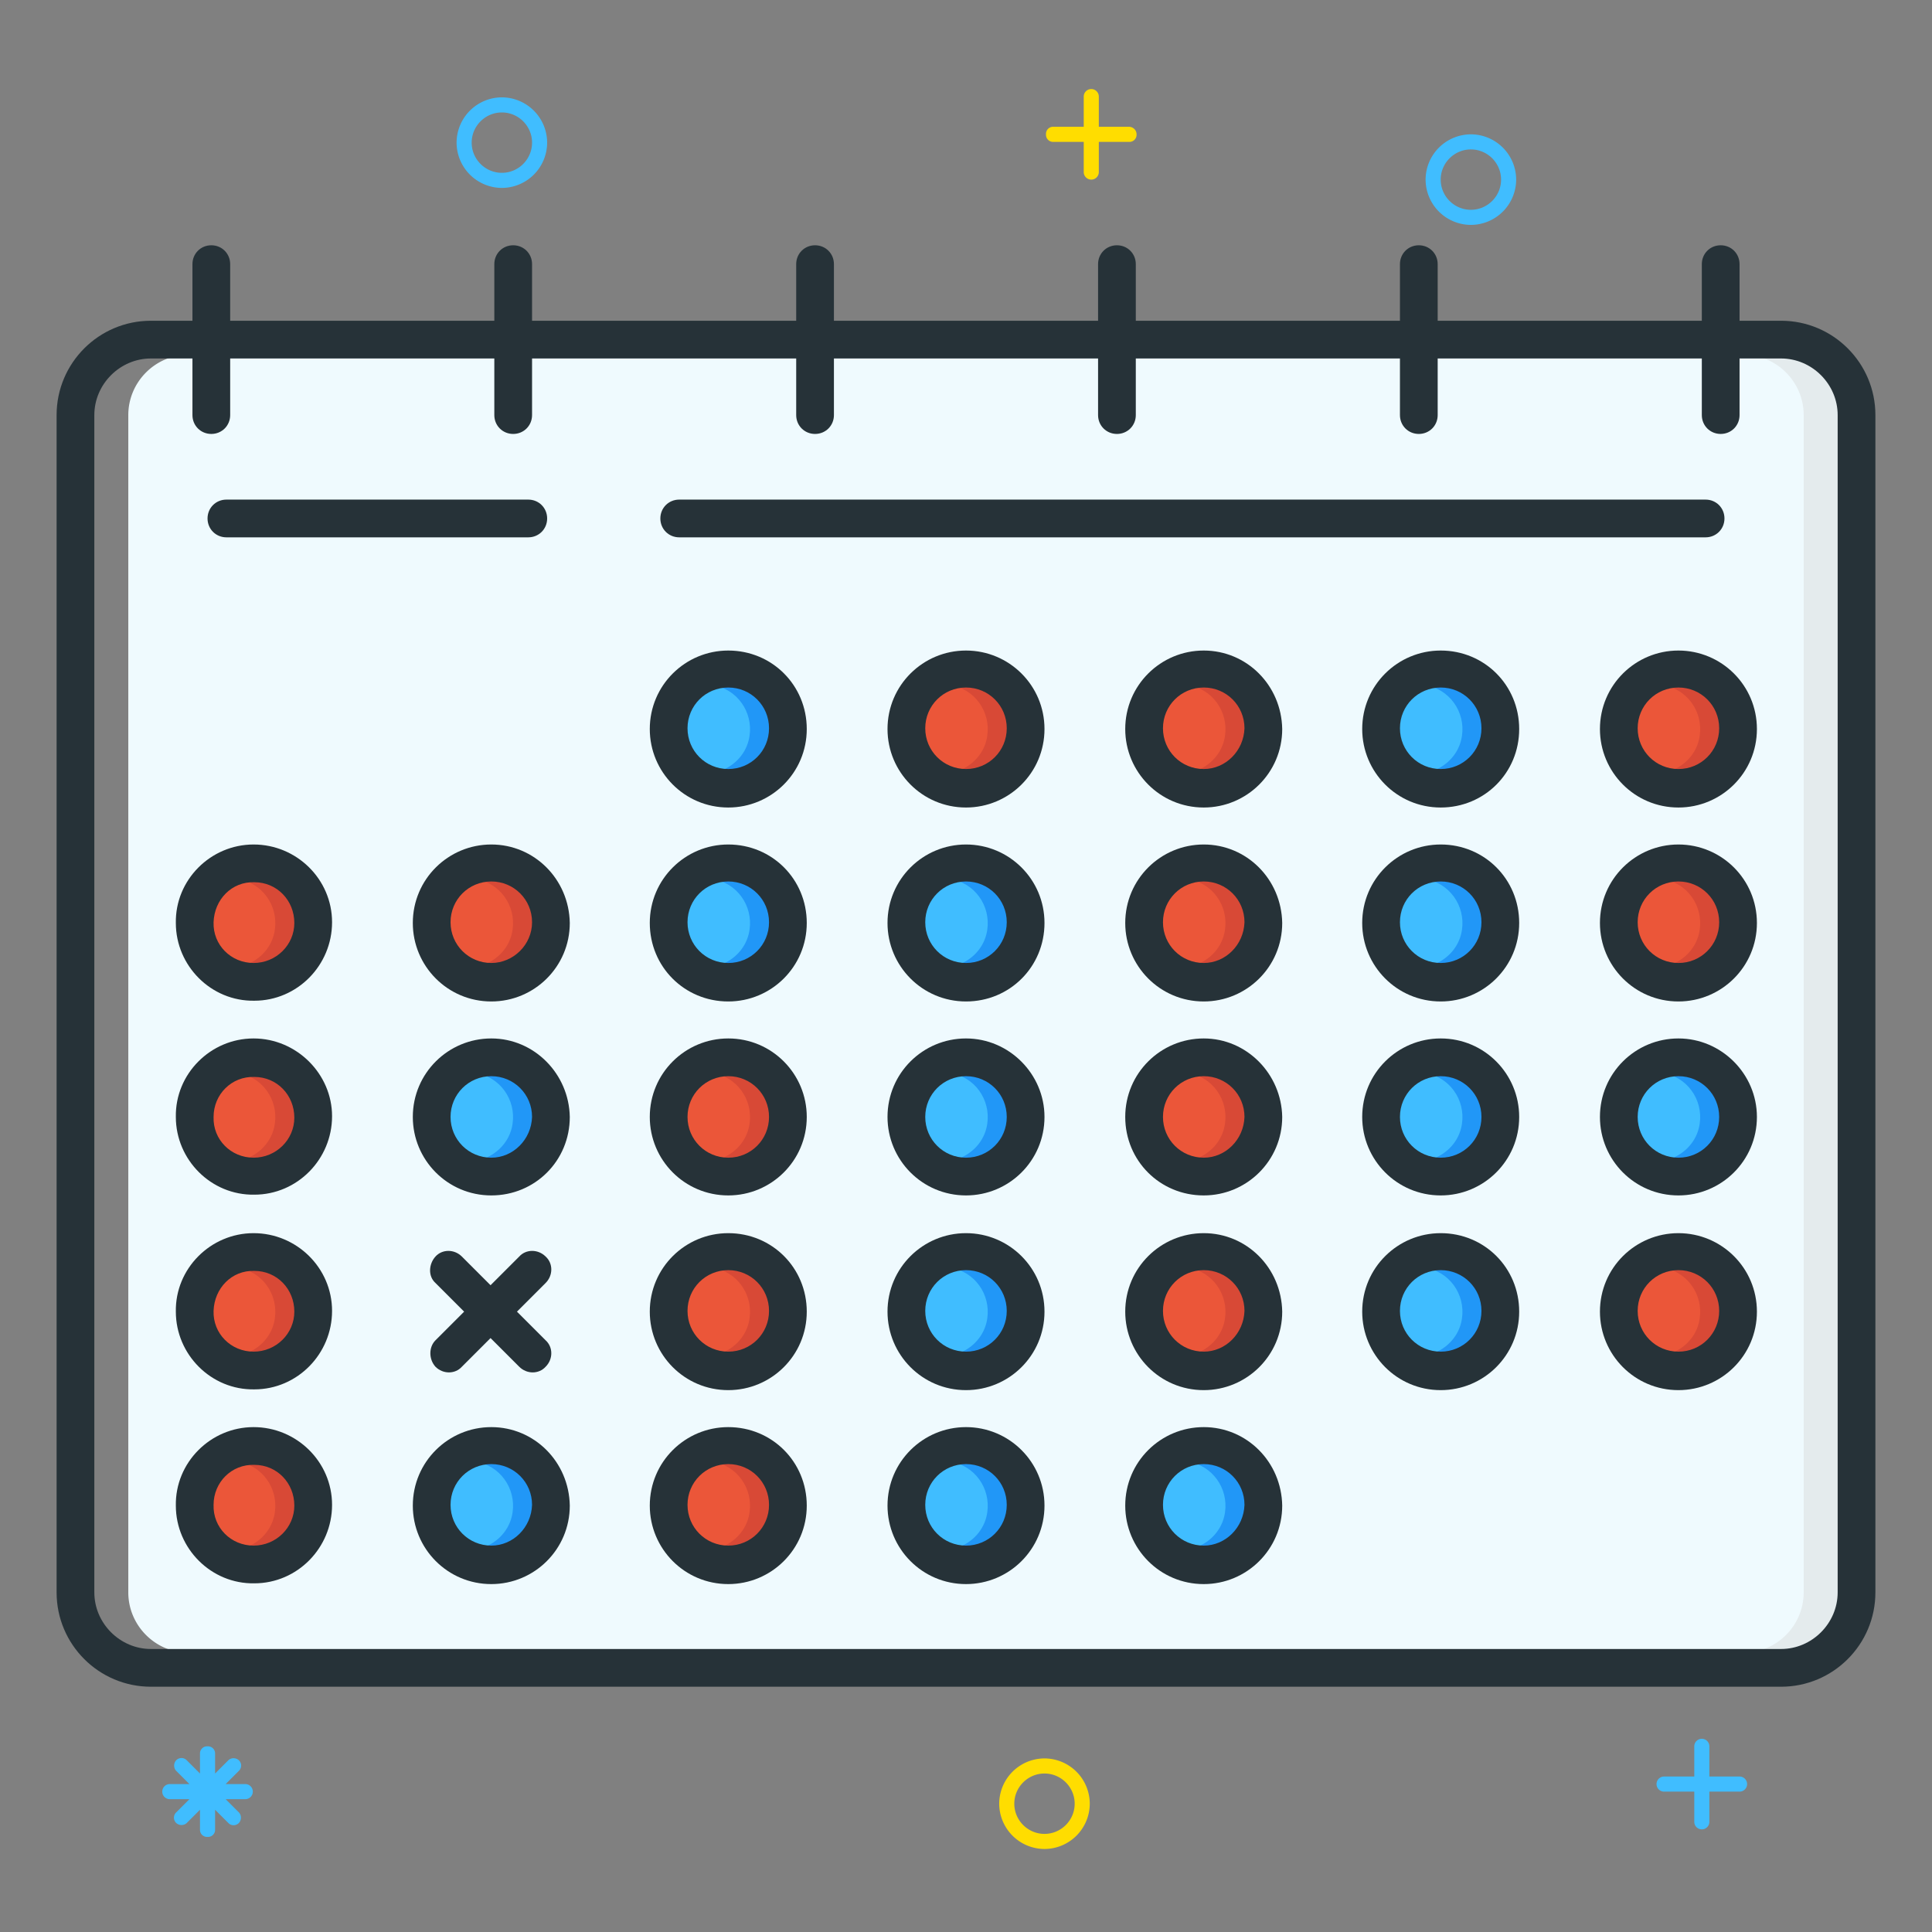 <svg xmlns="http://www.w3.org/2000/svg" xmlns:xlink="http://www.w3.org/1999/xlink" viewBox="0 0 256 256"><rect x="0" y="0" width="256" height="256" fill="#808080" stroke="none"/><style><![CDATA[.I{fill:#40bdff}.J{fill:#eb5639}.K{fill:#2197f7}.L{fill:#d84936}]]></style><path d="M236 47h-6v8c0 1.1-.9 2-2 2s-2-.9-2-2v-8h-36v8c0 1.1-.9 2-2 2s-2-.9-2-2v-8h-36v8c0 1.1-.9 2-2 2s-2-.9-2-2v-8h-36v8c0 1.1-.9 2-2 2s-2-.9-2-2v-8H70v8c0 1.1-.9 2-2 2s-2-.9-2-2v-8H30v8c0 1.1-.9 2-2 2s-2-.9-2-2v-8h-1c-4.4 0-8 3.6-8 8v156c0 4.4 3.6 8 8 8h211c4.4 0 8-3.6 8-8V55c0-4.4-3.6-8-8-8zm-45.1 59.4a9.86 9.86 0 1 1 0-19.8 9.86 9.86 0 1 1 0 19.8zm0 25.7a9.86 9.86 0 1 1 0-19.8 9.86 9.86 0 1 1 0 19.8zm0 25.8a9.86 9.86 0 1 1 0-19.8 9.86 9.86 0 0 1 9.9 9.9c0 5.4-4.4 9.9-9.9 9.9zm0 6a9.86 9.86 0 1 1 0 19.8 9.86 9.86 0 0 1-9.9-9.9c.1-5.5 4.5-9.9 9.9-9.9zm-31.4-57.5a9.86 9.86 0 1 1 0-19.8 9.86 9.86 0 0 1 9.9 9.9c-.1 5.5-4.5 9.9-9.9 9.9zm0 25.7a9.86 9.86 0 1 1 0-19.8 9.86 9.86 0 0 1 9.9 9.9c-.1 5.5-4.5 9.9-9.9 9.9zm0 25.8a9.86 9.86 0 1 1 0-19.8 9.86 9.86 0 0 1 9.9 9.9c-.1 5.4-4.5 9.9-9.9 9.9zm0 25.7a9.86 9.86 0 1 1 0-19.8 9.86 9.86 0 0 1 9.9 9.9c-.1 5.5-4.5 9.9-9.9 9.9zm0 6a9.86 9.86 0 1 1 0 19.8 9.86 9.86 0 1 1 0-19.8zM128 106.4a9.86 9.86 0 1 1 0-19.8 9.86 9.86 0 0 1 9.9 9.9c0 5.5-4.5 9.9-9.9 9.9zm0 25.7a9.86 9.86 0 1 1 0-19.8 9.86 9.86 0 0 1 9.9 9.9c0 5.5-4.5 9.9-9.9 9.9zm0 25.8a9.86 9.86 0 1 1 0-19.8 9.86 9.86 0 0 1 9.9 9.9c0 5.4-4.4 9.9-9.9 9.9zm0 25.7a9.86 9.86 0 1 1 0-19.8 9.86 9.86 0 1 1 0 19.8zm0 6a9.86 9.86 0 1 1 0 19.8 9.86 9.86 0 0 1-9.9-9.9c0-5.5 4.5-9.9 9.9-9.9zM70 70.7H30c-1.1 0-2-.9-2-2s.9-2 2-2h40c1.1 0 2 .9 2 2s-.9 2-2 2zm2 98.9l-4.2 4.1 4.2 4.1a1.93 1.93 0 1 1-2.8 2.8l-4.2-4.1-4.2 4.1a1.93 1.93 0 0 1-2.8 0 1.93 1.93 0 0 1 0-2.8l4.2-4.1-4.2-4.1a1.93 1.93 0 0 1 0-2.8 1.93 1.93 0 0 1 2.8 0l4.2 4.1 4.2-4.1a1.93 1.93 0 0 1 2.8 0c.8.7.8 2 0 2.8zm-7 20a9.86 9.86 0 1 1 0 19.8 9.86 9.86 0 0 1-9.9-9.9c0-5.5 4.5-9.9 9.9-9.9zm0-31.7c-5.5 0-9.8-4.5-9.8-9.9 0-5.5 4.5-9.8 9.9-9.8s9.8 4.4 9.8 9.9c0 5.3-4.4 9.8-9.9 9.8zm0-25.8a9.86 9.86 0 1 1 0-19.8 9.86 9.86 0 1 1 0 19.8zm-31.5 0a9.86 9.86 0 1 1 0-19.8 9.86 9.86 0 1 1 0 19.8zm0 25.8c-5.5 0-9.8-4.5-9.8-9.9s4.5-9.8 9.9-9.8 9.8 4.5 9.8 9.9c.1 5.3-4.4 9.8-9.9 9.8zm0 25.7a9.86 9.86 0 1 1 0-19.8 9.86 9.86 0 0 1 9.9 9.9c0 5.4-4.4 9.9-9.9 9.9zm0 6a9.86 9.86 0 1 1 0 19.8 9.86 9.86 0 0 1-9.9-9.9c.1-5.5 4.5-9.9 9.9-9.9zm188.8-25.7a9.86 9.86 0 1 1 0 19.8 9.86 9.86 0 0 1-9.9-9.9c.1-5.5 4.5-9.9 9.9-9.9zm0-6a9.86 9.86 0 1 1 0-19.8 9.86 9.86 0 0 1 9.9 9.9c0 5.4-4.4 9.8-9.9 9.9zm0-25.8a9.86 9.86 0 1 1 0-19.8 9.86 9.86 0 1 1 0 19.8zm0-25.7a9.86 9.86 0 1 1 0-19.8 9.86 9.86 0 1 1 0 19.8zM90 66.7h136c1.1 0 2 .9 2 2s-.9 2-2 2H90c-1.1 0-2-.9-2-2s.9-2 2-2zm6.5 122.9a9.86 9.86 0 1 1 0 19.8 9.86 9.86 0 0 1-9.9-9.9c.1-5.5 4.5-9.9 9.9-9.9zm0-6a9.86 9.86 0 1 1 0-19.8 9.86 9.86 0 1 1 0 19.8zm0-25.7a9.86 9.86 0 1 1 0-19.8 9.86 9.86 0 0 1 9.9 9.9c0 5.4-4.4 9.9-9.9 9.9zm0-25.8a9.86 9.86 0 1 1 0-19.8 9.86 9.86 0 1 1 0 19.8zm0-25.7a9.86 9.86 0 1 1 0-19.8 9.86 9.86 0 1 1 0 19.8z" fill="#effafe"/><g class="J"><circle cx="33.6" cy="199.5" r="5.9"/><circle cx="33.6" cy="173.7" r="5.9"/><circle cx="33.6" cy="148" r="5.9"/><circle cx="33.6" cy="122.3" r="5.9"/><circle cx="65.1" cy="122.3" r="5.9"/></g><g class="I"><circle cx="65.1" cy="148" r="5.9"/><circle cx="65.1" cy="199.5" r="5.9"/><circle cx="96.5" cy="122.3" r="5.9"/></g><g class="J"><circle cx="96.5" cy="148" r="5.9"/><circle cx="96.5" cy="199.5" r="5.9"/><circle cx="96.5" cy="173.7" r="5.9"/></g><g class="I"><circle cx="190.9" cy="96.5" r="5.9"/><circle cx="190.9" cy="148" r="5.9"/><circle cx="190.9" cy="122.3" r="5.9"/><circle cx="190.9" cy="173.7" r="5.9"/></g><path d="M236 47h-5c4.4 0 8 3.6 8 8v156c0 4.4-3.6 8-8 8h5c4.4 0 8-3.6 8-8V55c0-4.4-3.6-8-8-8z" fill="#e4ebed"/><circle cx="222.4" cy="96.5" r="5.9" class="J"/><circle cx="222.4" cy="148" r="5.9" class="I"/><circle cx="222.4" cy="122.3" r="5.9" class="J"/><g class="I"><circle cx="128" cy="122.3" r="5.9"/><circle cx="128" cy="148" r="5.9"/><circle cx="128" cy="199.5" r="5.9"/><circle cx="128" cy="173.7" r="5.9"/></g><circle cx="128" cy="96.5" r="5.9" class="J"/><circle cx="159.5" cy="199.5" r="5.9" class="I"/><g class="J"><circle cx="159.5" cy="122.3" r="5.9"/><circle cx="159.5" cy="96.5" r="5.9"/><circle cx="159.5" cy="148" r="5.9"/><circle cx="159.5" cy="173.7" r="5.9"/><circle cx="222.4" cy="173.7" r="5.9"/></g><circle cx="96.5" cy="96.5" r="5.9" class="I"/><use xlink:href="#B" class="K"/><g class="L"><use xlink:href="#B" x="31.5"/><use xlink:href="#B" x="63"/><use xlink:href="#B" x="125.9"/></g><g class="K"><use xlink:href="#B" x="94.4"/><use xlink:href="#C"/><use xlink:href="#D"/><use xlink:href="#E"/><use xlink:href="#C" x="-94.4"/><use xlink:href="#C" x="-62.9"/></g><g class="L"><use xlink:href="#C" x="-31.4"/><use xlink:href="#C" x="31.5"/><use xlink:href="#D" x="-94.4"/></g><use xlink:href="#D" x="-62.9" class="K"/><use xlink:href="#D" x="-31.4" class="L"/><use xlink:href="#D" x="31.5" class="K"/><g class="L"><use xlink:href="#E" x="-94.4"/><use xlink:href="#E" x="-157.3"/><use xlink:href="#D" x="-94.4" y="51.5"/></g><g class="K"><use xlink:href="#D" x="-125.8" y="51.5"/><use xlink:href="#D" x="-125.8"/></g><g class="L"><use xlink:href="#C" x="-125.8"/><use xlink:href="#D" x="-157.3" y="51.5"/><use xlink:href="#D" x="-157.3"/><use xlink:href="#D" x="-157.3" y="-25.7"/></g><g class="K"><use xlink:href="#D" x="-62.9" y="51.5"/><use xlink:href="#D" x="-31.4" y="51.5"/><use xlink:href="#E" x="-62.9"/></g><g class="L"><use xlink:href="#E" x="-31.4"/><use xlink:href="#E" x="31.5"/></g><g fill="#263238"><path d="M236 42.5h-5.5V35c0-1.4-1.1-2.5-2.5-2.5s-2.5 1.1-2.5 2.5v7.5h-35V35c0-1.4-1.1-2.5-2.5-2.5s-2.5 1.1-2.5 2.5v7.5h-35V35c0-1.4-1.1-2.5-2.5-2.5s-2.5 1.1-2.5 2.5v7.5h-35V35c0-1.4-1.1-2.5-2.5-2.5s-2.5 1.1-2.5 2.5v7.5h-35V35c0-1.4-1.1-2.5-2.5-2.5s-2.5 1.1-2.5 2.5v7.5h-35V35c0-1.4-1.1-2.5-2.5-2.5s-2.5 1.1-2.5 2.5v7.5H20c-6.9 0-12.5 5.6-12.5 12.5v156c0 6.9 5.6 12.5 12.5 12.5h216c6.9 0 12.5-5.6 12.5-12.5V55c0-6.9-5.6-12.5-12.5-12.5zm7.5 168.5c0 4.1-3.4 7.5-7.5 7.5H20c-4.1 0-7.5-3.4-7.5-7.5V55c0-4.1 3.4-7.5 7.5-7.5h5.5V55c0 1.4 1.1 2.5 2.5 2.5s2.5-1.1 2.5-2.5v-7.5h35V55c0 1.4 1.1 2.5 2.5 2.5s2.5-1.1 2.5-2.5v-7.5h35V55c0 1.4 1.1 2.5 2.5 2.5s2.5-1.1 2.5-2.5v-7.5h35V55c0 1.4 1.1 2.5 2.5 2.5s2.5-1.1 2.5-2.5v-7.5h35V55c0 1.4 1.1 2.5 2.5 2.5s2.5-1.1 2.5-2.5v-7.5h35V55c0 1.4 1.1 2.5 2.5 2.5s2.5-1.1 2.5-2.5v-7.5h5.5c4.1 0 7.5 3.4 7.5 7.5v156zM30 71.2h40c1.4 0 2.5-1.1 2.5-2.5s-1.1-2.5-2.5-2.5H30c-1.4 0-2.5 1.1-2.5 2.5s1.1 2.5 2.5 2.5zm60 0h136c1.4 0 2.5-1.1 2.5-2.5s-1.1-2.5-2.5-2.5H90c-1.4 0-2.5 1.1-2.5 2.5s1.1 2.5 2.5 2.5z"/><use xlink:href="#F"/><use xlink:href="#G"/><use xlink:href="#H"/><path d="M190.9 86.2c-5.7 0-10.4 4.6-10.4 10.4 0 5.7 4.6 10.4 10.4 10.4s10.4-4.6 10.4-10.4-4.6-10.4-10.4-10.4zm0 15.7c-3 0-5.4-2.4-5.4-5.4s2.4-5.4 5.4-5.4 5.4 2.4 5.4 5.4-2.4 5.4-5.4 5.4z"/><use xlink:href="#G" x="94.4"/><use xlink:href="#I"/><path d="M65.1 111.9c-5.7 0-10.4 4.6-10.4 10.4 0 5.7 4.6 10.4 10.4 10.4 5.7 0 10.4-4.6 10.4-10.4-.1-5.8-4.7-10.4-10.4-10.4zm0 15.7c-3 0-5.4-2.4-5.4-5.4s2.4-5.4 5.4-5.4 5.4 2.4 5.4 5.4-2.5 5.4-5.4 5.4zm31.4-15.7c-5.7 0-10.4 4.6-10.4 10.4s4.6 10.4 10.4 10.4c5.7 0 10.4-4.6 10.4-10.4s-4.6-10.4-10.4-10.4zm0 15.7c-3 0-5.4-2.4-5.4-5.4s2.4-5.4 5.4-5.4 5.4 2.4 5.4 5.4-2.4 5.4-5.4 5.4zm31.5-15.7c-5.7 0-10.4 4.6-10.4 10.4 0 5.7 4.6 10.4 10.4 10.4s10.4-4.6 10.4-10.4-4.7-10.4-10.4-10.4zm0 15.7c-3 0-5.4-2.4-5.4-5.4s2.4-5.4 5.4-5.4 5.4 2.4 5.4 5.4-2.4 5.4-5.4 5.4z"/><use xlink:href="#H" y="25.7"/><use xlink:href="#F" x="94.4" y="25.7"/><use xlink:href="#G" x="94.4" y="25.7"/><path d="M33.6 137.6c-5.7 0-10.4 4.7-10.3 10.4 0 5.7 4.7 10.4 10.4 10.3 5.7 0 10.3-4.7 10.3-10.4 0-5.6-4.7-10.3-10.4-10.3zm0 15.8c-3 0-5.4-2.4-5.3-5.4 0-3 2.4-5.4 5.4-5.3 3 0 5.3 2.4 5.3 5.4 0 2.9-2.4 5.3-5.4 5.3zm31.5-15.8c-5.7 0-10.4 4.6-10.4 10.4 0 5.7 4.6 10.4 10.4 10.4s10.4-4.6 10.4-10.4c-.1-5.7-4.7-10.4-10.4-10.4zm0 15.8c-3 0-5.4-2.4-5.4-5.4s2.4-5.4 5.4-5.4 5.4 2.4 5.4 5.4c-.1 3-2.5 5.4-5.4 5.4z"/><use xlink:href="#J"/><use xlink:href="#K"/><path d="M159.5 137.6c-5.7 0-10.4 4.6-10.4 10.4s4.6 10.4 10.4 10.4c5.7 0 10.4-4.6 10.4-10.4-.1-5.7-4.7-10.4-10.4-10.4zm0 15.8c-3 0-5.4-2.4-5.4-5.4s2.4-5.4 5.4-5.4 5.4 2.4 5.4 5.4c-.1 3-2.5 5.4-5.4 5.4z"/><use xlink:href="#J" x="94.4"/><use xlink:href="#K" x="94.4"/><use xlink:href="#I" y="51.5"/><use xlink:href="#F" y="77.2"/><use xlink:href="#G" y="77.2"/><use xlink:href="#H" y="77.2"/><use xlink:href="#F" x="94.4" y="77.2"/><use xlink:href="#G" x="94.4" y="77.2"/><path d="M57.7 181.1c1 1 2.6 1 3.5 0l3.8-3.8 3.8 3.8c1 1 2.6 1 3.5 0 1-1 1-2.6 0-3.5l-3.8-3.8 3.8-3.8c1-1 1-2.6 0-3.5-1-1-2.6-1-3.5 0l-3.8 3.8-3.8-3.8c-1-1-2.6-1-3.5 0s-1 2.6 0 3.5l3.8 3.8-3.8 3.8c-.9.9-.9 2.5 0 3.5zm-24.1 8c-5.7 0-10.4 4.7-10.3 10.4 0 5.7 4.7 10.4 10.4 10.3 5.7 0 10.3-4.7 10.3-10.4s-4.7-10.3-10.4-10.3zm0 15.7c-3 0-5.4-2.4-5.3-5.4 0-3 2.4-5.4 5.4-5.3 3 0 5.3 2.4 5.3 5.4 0 2.9-2.4 5.3-5.4 5.3z"/><use xlink:href="#H" x="-94.4" y="102.9"/><use xlink:href="#F" y="102.9"/><use xlink:href="#G" y="102.9"/><use xlink:href="#H" y="102.9"/></g><path d="M149.6 16.8h-4v-4a.94.94 0 1 0-2 0v4h-4a.94.94 0 0 0-1 1 .94.94 0 0 0 1 1h4v4a.94.94 0 1 0 2 0v-4h4a.94.94 0 0 0 1-1c0-.6-.5-1-1-1z" fill="#fd0"/><g class="I"><path d="M230.5 235.4h-4v-4a.94.94 0 1 0-2 0v4h-4a.94.94 0 1 0 0 2h4v4a.94.94 0 1 0 2 0v-4h4a.94.94 0 1 0 0-2z"/><use xlink:href="#L"/><use xlink:href="#L" x="128.4" y="4.9"/></g><use xlink:href="#L" x="71.9" y="220.1" fill="#fd0"/><path d="M32.5 236.4h-2.6l1.8-1.8a.97.97 0 0 0-.1-1.4 1.05 1.05 0 0 0-1.3 0l-1.8 1.8v-2.6a.94.94 0 0 0-1-1 .94.94 0 0 0-1 1v2.6l-1.8-1.8a.97.97 0 0 0-1.4.1 1.05 1.05 0 0 0 0 1.3l1.8 1.8h-2.6a.94.94 0 1 0 0 2h2.6l-1.8 1.8a.97.97 0 0 0 .1 1.4 1.05 1.05 0 0 0 1.3 0l1.8-1.8v2.6a.94.94 0 0 0 1 1 .94.94 0 0 0 1-1v-2.6l1.8 1.8a.97.97 0 0 0 1.4-.1 1.05 1.05 0 0 0 0-1.3l-1.8-1.8h2.6a.94.94 0 1 0 0-2z" class="I"/><defs ><path id="B" d="M96.5 90.7c-.5 0-1 .1-1.5.2 3.1.8 5 4 4.2 7.2-.5 2-2.1 3.6-4.2 4.2 3.1.8 6.3-1.1 7.2-4.2s-1.1-6.3-4.2-7.2c-.5-.2-1-.2-1.5-.2z"/><path id="C" d="M190.9 116.4c-.5 0-1 .1-1.5.2 3.1.8 5 4 4.2 7.2-.5 2-2.1 3.6-4.2 4.2 3.1.8 6.3-1.1 7.2-4.2s-1.1-6.3-4.2-7.2c-.5-.1-1-.2-1.5-.2z"/><path id="D" d="M190.9 142.1c-.5 0-1 .1-1.5.2 3.1.8 5 4 4.2 7.2-.5 2-2.1 3.6-4.2 4.2 3.1.8 6.3-1.1 7.2-4.2.8-3.1-1.1-6.3-4.2-7.2-.5-.1-1-.2-1.5-.2z"/><path id="E" d="M190.9 167.9c-.5 0-1 .1-1.5.2 3.1.8 5 4 4.2 7.2-.5 2-2.1 3.6-4.2 4.2 3.1.8 6.3-1.1 7.2-4.2.8-3.1-1.1-6.3-4.2-7.2-.5-.2-1-.2-1.5-.2z"/><path id="F" d="M96.5 86.2c-5.7 0-10.4 4.6-10.4 10.4 0 5.7 4.6 10.4 10.4 10.4 5.7 0 10.4-4.6 10.4-10.4s-4.6-10.4-10.4-10.4zm0 15.7c-3 0-5.4-2.4-5.4-5.4s2.4-5.4 5.4-5.4 5.4 2.4 5.4 5.4-2.4 5.4-5.4 5.4z"/><path id="G" d="M128 86.2c-5.7 0-10.4 4.6-10.4 10.4 0 5.7 4.6 10.4 10.4 10.4 5.7 0 10.4-4.6 10.4-10.4s-4.7-10.4-10.4-10.4zm0 15.7c-3 0-5.4-2.4-5.4-5.4s2.4-5.4 5.4-5.4 5.4 2.4 5.4 5.4-2.4 5.4-5.4 5.4z"/><path id="H" d="M159.5 86.2c-5.7 0-10.4 4.6-10.4 10.4 0 5.7 4.6 10.4 10.4 10.4 5.7 0 10.4-4.6 10.4-10.4-.1-5.8-4.7-10.4-10.4-10.4zm0 15.7c-3 0-5.4-2.4-5.4-5.4s2.4-5.4 5.4-5.4 5.4 2.4 5.4 5.4c-.1 3-2.5 5.4-5.4 5.4z"/><path id="I" d="M33.6 111.9c-5.7 0-10.4 4.7-10.3 10.4 0 5.7 4.7 10.4 10.4 10.3 5.7 0 10.3-4.7 10.3-10.4s-4.7-10.3-10.4-10.3zm0 15.7c-3 0-5.4-2.4-5.3-5.4s2.4-5.4 5.4-5.3c3 0 5.3 2.4 5.3 5.4 0 2.9-2.4 5.3-5.4 5.3z"/><path id="J" d="M96.5 137.6c-5.7 0-10.4 4.6-10.4 10.4 0 5.7 4.6 10.4 10.4 10.4 5.7 0 10.4-4.6 10.4-10.4 0-5.7-4.6-10.4-10.4-10.4zm0 15.8c-3 0-5.4-2.4-5.4-5.4s2.4-5.4 5.4-5.4 5.4 2.4 5.4 5.4-2.4 5.4-5.4 5.4z"/><path id="K" d="M128 137.6c-5.7 0-10.4 4.6-10.4 10.4 0 5.7 4.6 10.4 10.4 10.4 5.7 0 10.4-4.6 10.4-10.4 0-5.7-4.7-10.4-10.4-10.4zm0 15.8c-3 0-5.4-2.4-5.4-5.4s2.4-5.4 5.4-5.4 5.4 2.4 5.4 5.4-2.4 5.4-5.4 5.4z"/><path id="L" d="M66.5 24.9a6.02 6.02 0 0 1-6-6 6.02 6.02 0 0 1 6-6 6.02 6.02 0 0 1 6 6 6.02 6.02 0 0 1-6 6zm0-10c-2.2 0-4 1.8-4 4s1.8 4 4 4 4-1.8 4-4-1.8-4-4-4z"/></defs></svg>
